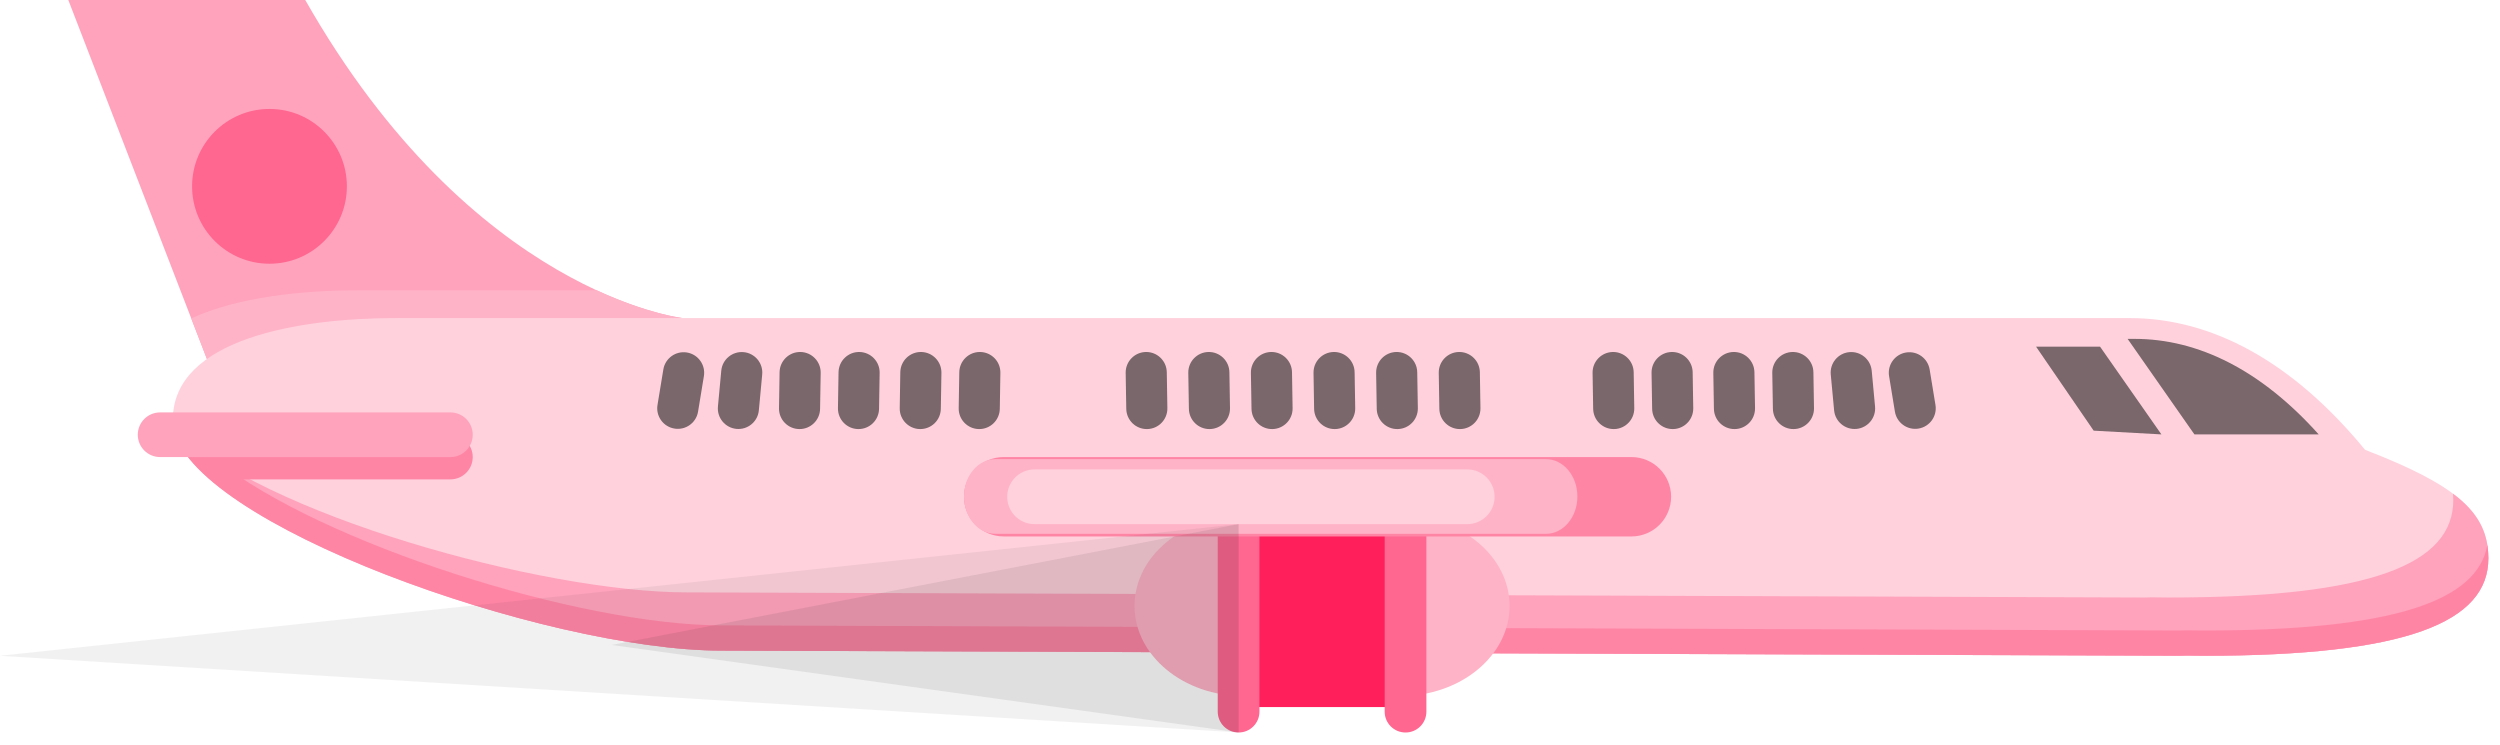 <svg width="161" height="48" viewBox="0 0 161 48" fill="none" xmlns="http://www.w3.org/2000/svg">
<path d="M43.946 20.482C43.946 20.482 30.444 18.964 19.658 0H4.399L13.666 24.001L43.946 20.482Z" fill="#FFA3BC"/>
<path d="M12.318 20.509L13.666 24.001L43.946 20.482C43.946 20.482 41.75 20.234 38.421 18.695H23.04C19.46 18.695 15.25 19.141 12.318 20.509Z" fill="#FFB3C7"/>
<path d="M152.31 28.968C147.622 23.258 142.414 20.484 137.153 20.484H25.487C19.266 20.484 11.131 21.825 11.131 27.028C11.131 33.249 34.806 41.902 46.478 41.902L140.348 42.233C140.507 42.233 140.665 42.228 140.823 42.221C141.19 42.229 141.56 42.233 141.936 42.233C154.979 42.233 160.25 40.071 160.25 35.958C160.25 32.992 158.162 31.228 152.31 28.968Z" fill="#FFD1DD"/>
<path d="M157.975 31.793C157.984 31.928 157.991 32.065 157.991 32.205C157.991 36.318 152.72 38.48 139.677 38.48C139.301 38.48 138.93 38.475 138.564 38.468C138.406 38.474 138.248 38.48 138.089 38.48L44.219 38.149C34.951 38.149 16.738 33.103 11.165 27.453C12.032 33.683 35.07 41.9 46.478 41.9L140.348 42.231C140.507 42.231 140.665 42.225 140.823 42.219C141.19 42.226 141.56 42.231 141.936 42.231C154.979 42.231 160.25 40.069 160.25 35.956C160.25 34.289 159.59 33.002 157.975 31.793Z" fill="#FFA3BC"/>
<path d="M29.005 27.996H11.315C11.651 28.927 12.444 29.897 13.585 30.872H29.005C29.8 30.872 30.444 30.228 30.444 29.434C30.444 28.64 29.8 27.996 29.005 27.996Z" fill="#FF85A5"/>
<path d="M141.937 40.604C141.561 40.604 141.191 40.599 140.823 40.592C140.666 40.598 140.507 40.604 140.348 40.604L46.478 40.273C37.307 40.273 20.622 34.963 13.98 29.643C12.858 28.93 11.899 28.197 11.165 27.453C12.032 33.683 35.07 41.9 46.478 41.9L140.348 42.231C140.507 42.231 140.665 42.225 140.823 42.219C141.19 42.226 141.56 42.231 141.936 42.231C154.979 42.231 160.25 40.069 160.25 35.956C160.25 35.657 160.228 35.371 160.184 35.095C159.542 38.709 154.145 40.604 141.937 40.604Z" fill="#FF85A5"/>
<path d="M97.217 39.02C97.217 42.226 94.069 44.826 90.186 44.826H80.095C76.212 44.826 73.065 42.226 73.065 39.02C73.065 35.814 76.212 33.215 80.095 33.215H90.186C94.069 33.215 97.217 35.814 97.217 39.02Z" fill="#FFB3C7"/>
<path d="M89.675 32.512H80.096V45.535H89.675V32.512Z" fill="#FF1F5A"/>
<path d="M79.766 30.875C79.023 30.875 78.422 31.476 78.422 32.218V45.83C78.422 46.572 79.023 47.173 79.766 47.173C80.507 47.173 81.108 46.572 81.108 45.83V32.218C81.108 31.476 80.507 30.875 79.766 30.875Z" fill="#FF6690"/>
<path d="M90.516 30.875C89.774 30.875 89.173 31.476 89.173 32.218V45.83C89.173 46.572 89.774 47.173 90.516 47.173C91.258 47.173 91.859 46.572 91.859 45.83V32.218C91.859 31.476 91.257 30.875 90.516 30.875Z" fill="#FF6690"/>
<path d="M141.321 27.976H149.324C145.622 23.84 141.566 21.824 137.471 21.824H137.019L141.321 27.976Z" fill="#212121" fill-opacity="0.6"/>
<path d="M131.122 22.324L134.833 27.735L139.194 27.975L135.242 22.324H131.122Z" fill="#212121" fill-opacity="0.6"/>
<path d="M124.644 26.079C124.763 26.8 124.274 27.482 123.553 27.6C122.832 27.719 122.151 27.23 122.032 26.509L121.657 24.222C121.538 23.501 122.027 22.82 122.748 22.701C123.47 22.583 124.15 23.072 124.269 23.794L124.644 26.079Z" fill="#212121" fill-opacity="0.6"/>
<path d="M120.753 26.179C120.822 26.907 120.286 27.552 119.559 27.621C118.831 27.689 118.185 27.154 118.117 26.426L117.901 24.119C117.833 23.391 118.367 22.746 119.095 22.678C119.823 22.61 120.469 23.144 120.538 23.872L120.753 26.179Z" fill="#212121" fill-opacity="0.6"/>
<path d="M116.821 26.286C116.834 27.017 116.251 27.62 115.52 27.632C114.789 27.644 114.187 27.062 114.175 26.33L114.135 24.014C114.124 23.283 114.706 22.681 115.437 22.668C116.168 22.656 116.771 23.239 116.783 23.97L116.821 26.286Z" fill="#212121" fill-opacity="0.6"/>
<path d="M113.024 26.286C113.035 27.017 112.454 27.62 111.723 27.632C110.991 27.644 110.389 27.062 110.376 26.33L110.338 24.014C110.326 23.283 110.909 22.681 111.639 22.668C112.37 22.656 112.973 23.239 112.985 23.97L113.024 26.286Z" fill="#212121" fill-opacity="0.6"/>
<path d="M109.045 26.286C109.058 27.017 108.475 27.62 107.744 27.632C107.013 27.644 106.411 27.062 106.398 26.33L106.36 24.014C106.347 23.283 106.93 22.681 107.661 22.668C108.392 22.656 108.994 23.239 109.007 23.97L109.045 26.286Z" fill="#212121" fill-opacity="0.6"/>
<path d="M105.247 26.286C105.259 27.017 104.677 27.62 103.946 27.632C103.215 27.644 102.613 27.062 102.6 26.33L102.562 24.014C102.55 23.283 103.132 22.681 103.864 22.668C104.594 22.656 105.196 23.239 105.209 23.97L105.247 26.286Z" fill="#212121" fill-opacity="0.6"/>
<path d="M42.343 26.079C42.224 26.8 42.713 27.482 43.434 27.6C44.156 27.719 44.837 27.23 44.955 26.509L45.331 24.222C45.449 23.501 44.961 22.82 44.24 22.701C43.518 22.583 42.837 23.072 42.719 23.794L42.343 26.079Z" fill="#212121" fill-opacity="0.6"/>
<path d="M46.235 26.179C46.166 26.907 46.701 27.552 47.429 27.621C48.157 27.689 48.802 27.154 48.87 26.426L49.086 24.119C49.155 23.391 48.62 22.746 47.892 22.678C47.164 22.61 46.519 23.144 46.45 23.872L46.235 26.179Z" fill="#212121" fill-opacity="0.6"/>
<path d="M50.167 26.286C50.154 27.017 50.736 27.62 51.468 27.632C52.198 27.644 52.801 27.062 52.813 26.33L52.852 24.014C52.864 23.283 52.281 22.681 51.55 22.668C50.82 22.656 50.217 23.239 50.205 23.97L50.167 26.286Z" fill="#212121" fill-opacity="0.6"/>
<path d="M53.964 26.286C53.952 27.017 54.534 27.62 55.265 27.632C55.996 27.644 56.598 27.062 56.611 26.33L56.649 24.014C56.662 23.283 56.079 22.681 55.348 22.668C54.617 22.656 54.015 23.239 54.002 23.97L53.964 26.286Z" fill="#212121" fill-opacity="0.6"/>
<path d="M57.942 26.286C57.93 27.017 58.513 27.62 59.244 27.632C59.975 27.644 60.577 27.062 60.589 26.33L60.628 24.014C60.64 23.283 60.057 22.681 59.327 22.668C58.595 22.656 57.993 23.239 57.98 23.97L57.942 26.286Z" fill="#212121" fill-opacity="0.6"/>
<path d="M61.74 26.286C61.727 27.017 62.31 27.62 63.041 27.632C63.772 27.644 64.374 27.062 64.387 26.33L64.425 24.014C64.438 23.283 63.855 22.681 63.123 22.668C62.393 22.656 61.791 23.239 61.778 23.97L61.74 26.286Z" fill="#212121" fill-opacity="0.6"/>
<path d="M95.341 26.286C95.353 27.017 94.771 27.62 94.04 27.632C93.309 27.644 92.707 27.062 92.694 26.33L92.656 24.014C92.643 23.283 93.226 22.681 93.957 22.668C94.687 22.656 95.29 23.239 95.303 23.97L95.341 26.286Z" fill="#212121" fill-opacity="0.6"/>
<path d="M91.309 26.286C91.321 27.017 90.738 27.62 90.007 27.632C89.276 27.644 88.674 27.062 88.662 26.33L88.623 24.014C88.611 23.283 89.194 22.681 89.924 22.668C90.655 22.656 91.258 23.239 91.27 23.97L91.309 26.286Z" fill="#212121" fill-opacity="0.6"/>
<path d="M87.276 26.286C87.288 27.017 86.705 27.62 85.975 27.632C85.244 27.644 84.641 27.062 84.629 26.33L84.591 24.014C84.578 23.283 85.161 22.681 85.892 22.668C86.623 22.656 87.225 23.239 87.237 23.97L87.276 26.286Z" fill="#212121" fill-opacity="0.6"/>
<path d="M83.243 26.286C83.256 27.017 82.674 27.62 81.942 27.632C81.211 27.644 80.609 27.062 80.597 26.33L80.558 24.014C80.546 23.283 81.129 22.681 81.859 22.668C82.59 22.656 83.193 23.239 83.205 23.97L83.243 26.286Z" fill="#212121" fill-opacity="0.6"/>
<path d="M79.212 26.286C79.224 27.017 78.641 27.62 77.91 27.632C77.18 27.644 76.577 27.062 76.565 26.33L76.526 24.014C76.514 23.283 77.096 22.681 77.827 22.668C78.558 22.656 79.161 23.239 79.173 23.97L79.212 26.286Z" fill="#212121" fill-opacity="0.6"/>
<path d="M75.179 26.286C75.191 27.017 74.608 27.62 73.877 27.632C73.147 27.644 72.544 27.062 72.532 26.33L72.493 24.014C72.482 23.283 73.064 22.681 73.795 22.668C74.525 22.656 75.128 23.239 75.141 23.97L75.179 26.286Z" fill="#212121" fill-opacity="0.6"/>
<path d="M30.444 27.997C30.444 28.791 29.8 29.435 29.005 29.435H10.311C9.516 29.435 8.873 28.791 8.873 27.997C8.873 27.203 9.516 26.559 10.311 26.559H29.005C29.8 26.559 30.444 27.203 30.444 27.997Z" fill="#FFA3BC"/>
<path d="M107.62 31.99C107.62 33.402 106.476 34.547 105.064 34.547H64.638C63.227 34.547 62.081 33.402 62.081 31.99C62.081 30.578 63.227 29.434 64.638 29.434H105.064C106.476 29.434 107.62 30.578 107.62 31.99Z" fill="#FF85A5"/>
<path d="M101.583 31.974C101.583 33.301 100.68 34.377 99.566 34.377H64.097C62.983 34.377 62.081 33.301 62.081 31.974C62.081 30.646 62.984 29.57 64.097 29.57H99.566C100.68 29.57 101.583 30.646 101.583 31.974Z" fill="#FFB3C7"/>
<path d="M96.252 31.992C96.252 32.965 95.463 33.755 94.49 33.755H66.626C65.653 33.755 64.864 32.966 64.864 31.992C64.864 31.019 65.653 30.23 66.626 30.23H94.49C95.464 30.23 96.252 31.019 96.252 31.992Z" fill="#FFD1DD"/>
<path d="M22.339 12C22.339 14.752 20.107 16.984 17.355 16.984C14.602 16.984 12.37 14.752 12.37 12C12.37 9.247 14.602 7.016 17.355 7.016C20.107 7.016 22.339 9.247 22.339 12Z" fill="#FF6690"/>
<path opacity="0.3" d="M79.766 33.754L0 42.232L79.766 47.171V33.754Z" fill="#212121" fill-opacity="0.2"/>
<path opacity="0.3" d="M79.766 33.754L39.385 41.536L79.766 47.171V33.754Z" fill="#212121" fill-opacity="0.28"/>
</svg>
